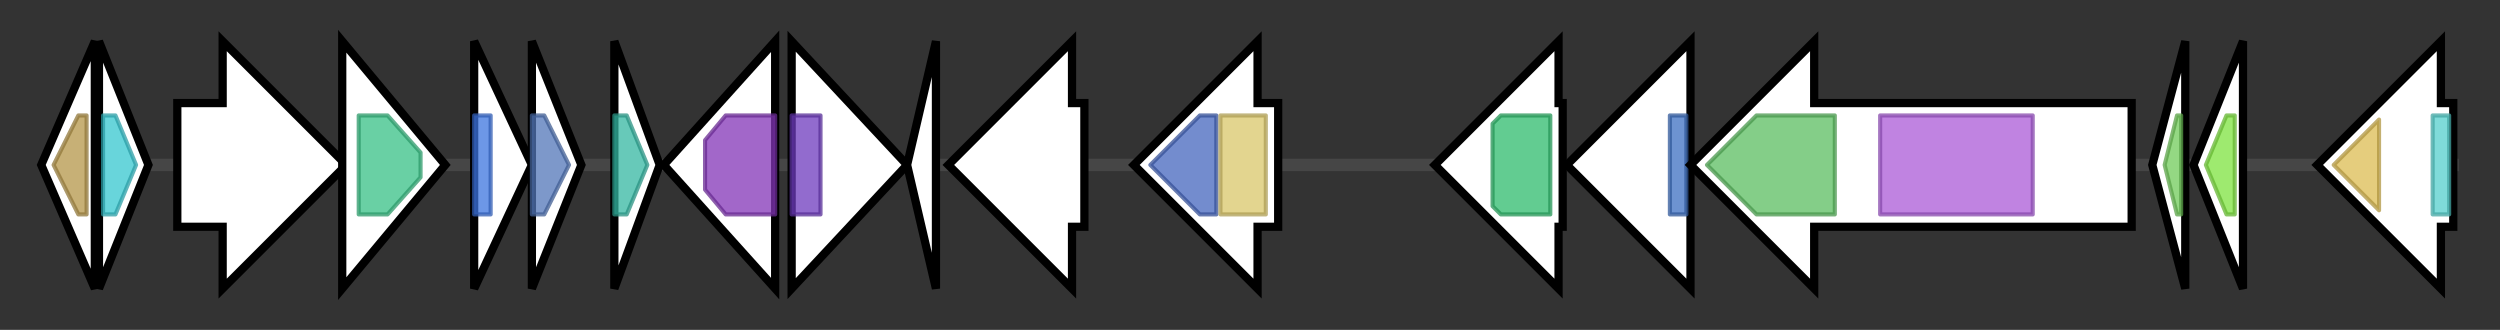 <svg version="1.1" baseProfile="full" xmlns="http://www.w3.org/2000/svg" width="606.333" height="80">
	<rect width="100%" height="100%" fill="#333333" stroke="none"/>
	<g>
		<line x1="10" y1="40.0" x2="596.333" y2="40.0" style="stroke:rgb(70,70,70); stroke-width:3 "/>
		<g>
			<title> (G339_RS0111955)
hypothetical protein</title>
			<polygon class=" (G339_RS0111955)
hypothetical protein" points="10,40 23,10 23,70" fill="rgb(255,255,255)" fill-opacity="1.0" stroke="rgb(0,0,0)" stroke-width="2"  />
			<g>
				<title>SnoaL_2 (PF12680)
"SnoaL-like domain"</title>
				<polygon class="PF12680" points="13,40 19,28 21,28 21,52 19,52" stroke-linejoin="round" width="10" height="24" fill="rgb(180,149,73)" stroke="rgb(144,119,58)" stroke-width="1" opacity="0.75" />
			</g>
		</g>
		<g>
			<title> (G339_RS33370)
hypothetical protein</title>
			<polygon class=" (G339_RS33370)
hypothetical protein" points="24,10 36,40 24,70" fill="rgb(255,255,255)" fill-opacity="1.0" stroke="rgb(0,0,0)" stroke-width="2"  />
			<g>
				<title>TetR_C_43 (PF21597)
"Transcriptional regulator SbtR-like, C-terminal domain"</title>
				<polygon class="PF21597" points="25,28 28,28 33,40 28,52 25,52" stroke-linejoin="round" width="10" height="24" fill="rgb(54,198,207)" stroke="rgb(43,158,165)" stroke-width="1" opacity="0.75" />
			</g>
		</g>
		<g>
			<title> (G339_RS0111965)
hypothetical protein</title>
			<polygon class=" (G339_RS0111965)
hypothetical protein" points="43,25 54,25 54,10 84,40 54,70 54,55 43,55" fill="rgb(255,255,255)" fill-opacity="1.0" stroke="rgb(0,0,0)" stroke-width="2"  />
		</g>
		<g>
			<title> (G339_RS0111970)
hypothetical protein</title>
			<polygon class=" (G339_RS0111970)
hypothetical protein" points="83,10 108,40 83,70" fill="rgb(255,255,255)" fill-opacity="1.0" stroke="rgb(0,0,0)" stroke-width="2"  />
			<g>
				<title>2OG-FeII_Oxy_2 (PF13532)
"2OG-Fe(II) oxygenase superfamily"</title>
				<polygon class="PF13532" points="87,28 94,28 102,37 102,43 94,52 87,52" stroke-linejoin="round" width="15" height="24" fill="rgb(55,192,133)" stroke="rgb(44,153,106)" stroke-width="1" opacity="0.75" />
			</g>
		</g>
		<g>
			<title> (G339_RS0111975)
MerR family transcriptional regulator</title>
			<polygon class=" (G339_RS0111975)
MerR family transcriptional regulator" points="115,10 129,40 115,70" fill="rgb(255,255,255)" fill-opacity="1.0" stroke="rgb(0,0,0)" stroke-width="2"  />
			<g>
				<title>HTH_17 (PF12728)
"Helix-turn-helix domain"</title>
				<rect class="PF12728" x="115" y="28" stroke-linejoin="round" width="4" height="24" fill="rgb(60,116,223)" stroke="rgb(48,92,178)" stroke-width="1" opacity="0.75" />
			</g>
		</g>
		<g>
			<title> (G339_RS0111980)
alpha/beta hydrolase</title>
			<polygon class=" (G339_RS0111980)
alpha/beta hydrolase" points="129,10 141,40 129,70" fill="rgb(255,255,255)" fill-opacity="1.0" stroke="rgb(0,0,0)" stroke-width="2"  />
			<g>
				<title>DUF4180 (PF13788)
"Domain of unknown function (DUF4180)"</title>
				<polygon class="PF13788" points="129,28 132,28 138,40 132,52 129,52" stroke-linejoin="round" width="11" height="24" fill="rgb(82,118,184)" stroke="rgb(65,94,147)" stroke-width="1" opacity="0.75" />
			</g>
		</g>
		<g>
			<title> (G339_RS0111985)
hypothetical protein</title>
			<polygon class=" (G339_RS0111985)
hypothetical protein" points="149,10 160,40 149,70" fill="rgb(255,255,255)" fill-opacity="1.0" stroke="rgb(0,0,0)" stroke-width="2"  />
			<g>
				<title>DUF5713 (PF18977)
"Family of unknown function (DUF5713)"</title>
				<polygon class="PF18977" points="149,28 152,28 157,40 152,52 149,52" stroke-linejoin="round" width="10" height="24" fill="rgb(52,183,162)" stroke="rgb(41,146,129)" stroke-width="1" opacity="0.75" />
			</g>
		</g>
		<g>
			<title> (G339_RS0111990)
hypothetical protein</title>
			<polygon class=" (G339_RS0111990)
hypothetical protein" points="161,40 188,10 188,70" fill="rgb(255,255,255)" fill-opacity="1.0" stroke="rgb(0,0,0)" stroke-width="2"  />
			<g>
				<title>NAD_binding_10 (PF13460)
"NAD(P)H-binding"</title>
				<polygon class="PF13460" points="171,34 176,28 188,28 188,52 176,52 171,46" stroke-linejoin="round" width="17" height="24" fill="rgb(131,53,182)" stroke="rgb(104,42,145)" stroke-width="1" opacity="0.75" />
			</g>
		</g>
		<g>
			<title> (G339_RS36605)
hypothetical protein</title>
			<polygon class=" (G339_RS36605)
hypothetical protein" points="192,10 220,40 192,70" fill="rgb(255,255,255)" fill-opacity="1.0" stroke="rgb(0,0,0)" stroke-width="2"  />
			<g>
				<title>HTH_31 (PF13560)
"Helix-turn-helix domain"</title>
				<rect class="PF13560" x="192" y="28" stroke-linejoin="round" width="7" height="24" fill="rgb(109,58,189)" stroke="rgb(87,46,151)" stroke-width="1" opacity="0.75" />
			</g>
		</g>
		<g>
			<title> (G339_RS0112000)
hypothetical protein</title>
			<polygon class=" (G339_RS0112000)
hypothetical protein" points="220,40 227,10 227,70" fill="rgb(255,255,255)" fill-opacity="1.0" stroke="rgb(0,0,0)" stroke-width="2"  />
		</g>
		<g>
			<title> (G339_RS0112005)
hypothetical protein</title>
			<polygon class=" (G339_RS0112005)
hypothetical protein" points="263,25 260,25 260,10 230,40 260,70 260,55 263,55" fill="rgb(255,255,255)" fill-opacity="1.0" stroke="rgb(0,0,0)" stroke-width="2"  />
		</g>
		<g>
			<title> (G339_RS0112010)
hypothetical protein</title>
			<polygon class=" (G339_RS0112010)
hypothetical protein" points="310,25 305,25 305,10 275,40 305,70 305,55 310,55" fill="rgb(255,255,255)" fill-opacity="1.0" stroke="rgb(0,0,0)" stroke-width="2"  />
			<g>
				<title>Glu_dehyd_C (PF16912)
"Glucose dehydrogenase C-terminus"</title>
				<polygon class="PF16912" points="279,40 291,28 295,28 295,52 291,52" stroke-linejoin="round" width="20" height="24" fill="rgb(68,102,189)" stroke="rgb(54,81,151)" stroke-width="1" opacity="0.75" />
			</g>
			<g>
				<title>ADH_N (PF08240)
"Alcohol dehydrogenase GroES-like domain"</title>
				<rect class="PF08240" x="296" y="28" stroke-linejoin="round" width="11" height="24" fill="rgb(217,198,105)" stroke="rgb(173,158,84)" stroke-width="1" opacity="0.75" />
			</g>
		</g>
		<g>
			<title> (G339_RS33385)
hypothetical protein</title>
			<polygon class=" (G339_RS33385)
hypothetical protein" points="379,25 378,25 378,10 348,40 378,70 378,55 379,55" fill="rgb(255,255,255)" fill-opacity="1.0" stroke="rgb(0,0,0)" stroke-width="2"  />
			<g>
				<title>ABC_tran (PF00005)
"ABC transporter"</title>
				<polygon class="PF00005" points="362,30 364,28 376,28 376,52 364,52 362,50" stroke-linejoin="round" width="14" height="24" fill="rgb(46,186,108)" stroke="rgb(36,148,86)" stroke-width="1" opacity="0.75" />
			</g>
		</g>
		<g>
			<title> (G339_RS0112020)
Nif11-like leader peptide family natural product precursor</title>
			<polygon class=" (G339_RS0112020)
Nif11-like leader peptide family natural product precursor" points="410,25 410,25 410,10 380,40 410,70 410,55 410,55" fill="rgb(255,255,255)" fill-opacity="1.0" stroke="rgb(0,0,0)" stroke-width="2"  />
			<g>
				<title>Nif11 (PF07862)
"Nif11 domain"</title>
				<rect class="PF07862" x="405" y="28" stroke-linejoin="round" width="4" height="24" fill="rgb(61,111,193)" stroke="rgb(48,88,154)" stroke-width="1" opacity="0.75" />
			</g>
		</g>
		<g>
			<title> (G339_RS0112025)
hypothetical protein</title>
			<polygon class=" (G339_RS0112025)
hypothetical protein" points="517,25 440,25 440,10 410,40 440,70 440,55 517,55" fill="rgb(255,255,255)" fill-opacity="1.0" stroke="rgb(0,0,0)" stroke-width="2"  />
			<g>
				<title>LANC_like (PF05147)
"Lanthionine synthetase C-like protein"</title>
				<polygon class="PF05147" points="414,40 426,28 445,28 445,52 426,52" stroke-linejoin="round" width="34" height="24" fill="rgb(91,189,96)" stroke="rgb(72,151,76)" stroke-width="1" opacity="0.75" />
			</g>
			<g>
				<title>DUF4135 (PF13575)
"Domain of unknown function (DUF4135)"</title>
				<rect class="PF13575" x="456" y="28" stroke-linejoin="round" width="37" height="24" fill="rgb(170,90,215)" stroke="rgb(135,72,172)" stroke-width="1" opacity="0.75" />
			</g>
		</g>
		<g>
			<title> (G339_RS0112030)
hypothetical protein</title>
			<polygon class=" (G339_RS0112030)
hypothetical protein" points="522,40 530,10 530,70" fill="rgb(255,255,255)" fill-opacity="1.0" stroke="rgb(0,0,0)" stroke-width="2"  />
			<g>
				<title>DUF5973 (PF19398)
"Family of unknown function (DUF5973)"</title>
				<polygon class="PF19398" points="525,40 528,28 529,28 529,52 528,52" stroke-linejoin="round" width="7" height="24" fill="rgb(112,203,89)" stroke="rgb(89,162,71)" stroke-width="1" opacity="0.75" />
			</g>
		</g>
		<g>
			<title> (G339_RS0112035)
hypothetical protein</title>
			<polygon class=" (G339_RS0112035)
hypothetical protein" points="532,40 544,10 544,70" fill="rgb(255,255,255)" fill-opacity="1.0" stroke="rgb(0,0,0)" stroke-width="2"  />
			<g>
				<title>DUF5950 (PF19375)
"Family of unknown function (DUF5950)"</title>
				<polygon class="PF19375" points="535,40 540,28 542,28 542,52 540,52" stroke-linejoin="round" width="10" height="24" fill="rgb(126,227,63)" stroke="rgb(100,181,50)" stroke-width="1" opacity="0.75" />
			</g>
		</g>
		<g>
			<title> (G339_RS0112040)
LacI family transcriptional regulator</title>
			<polygon class=" (G339_RS0112040)
LacI family transcriptional regulator" points="595,25 592,25 592,10 562,40 592,70 592,55 595,55" fill="rgb(255,255,255)" fill-opacity="1.0" stroke="rgb(0,0,0)" stroke-width="2"  />
			<g>
				<title>Peripla_BP_3 (PF13377)
"Periplasmic binding protein-like domain"</title>
				<polygon class="PF13377" points="566,40 577,29 577,51" stroke-linejoin="round" width="15" height="24" fill="rgb(220,188,82)" stroke="rgb(176,150,65)" stroke-width="1" opacity="0.75" />
			</g>
			<g>
				<title>LacI (PF00356)
"Bacterial regulatory proteins, lacI family"</title>
				<rect class="PF00356" x="590" y="28" stroke-linejoin="round" width="4" height="24" fill="rgb(84,207,204)" stroke="rgb(67,165,163)" stroke-width="1" opacity="0.75" />
			</g>
		</g>
	</g>
</svg>
